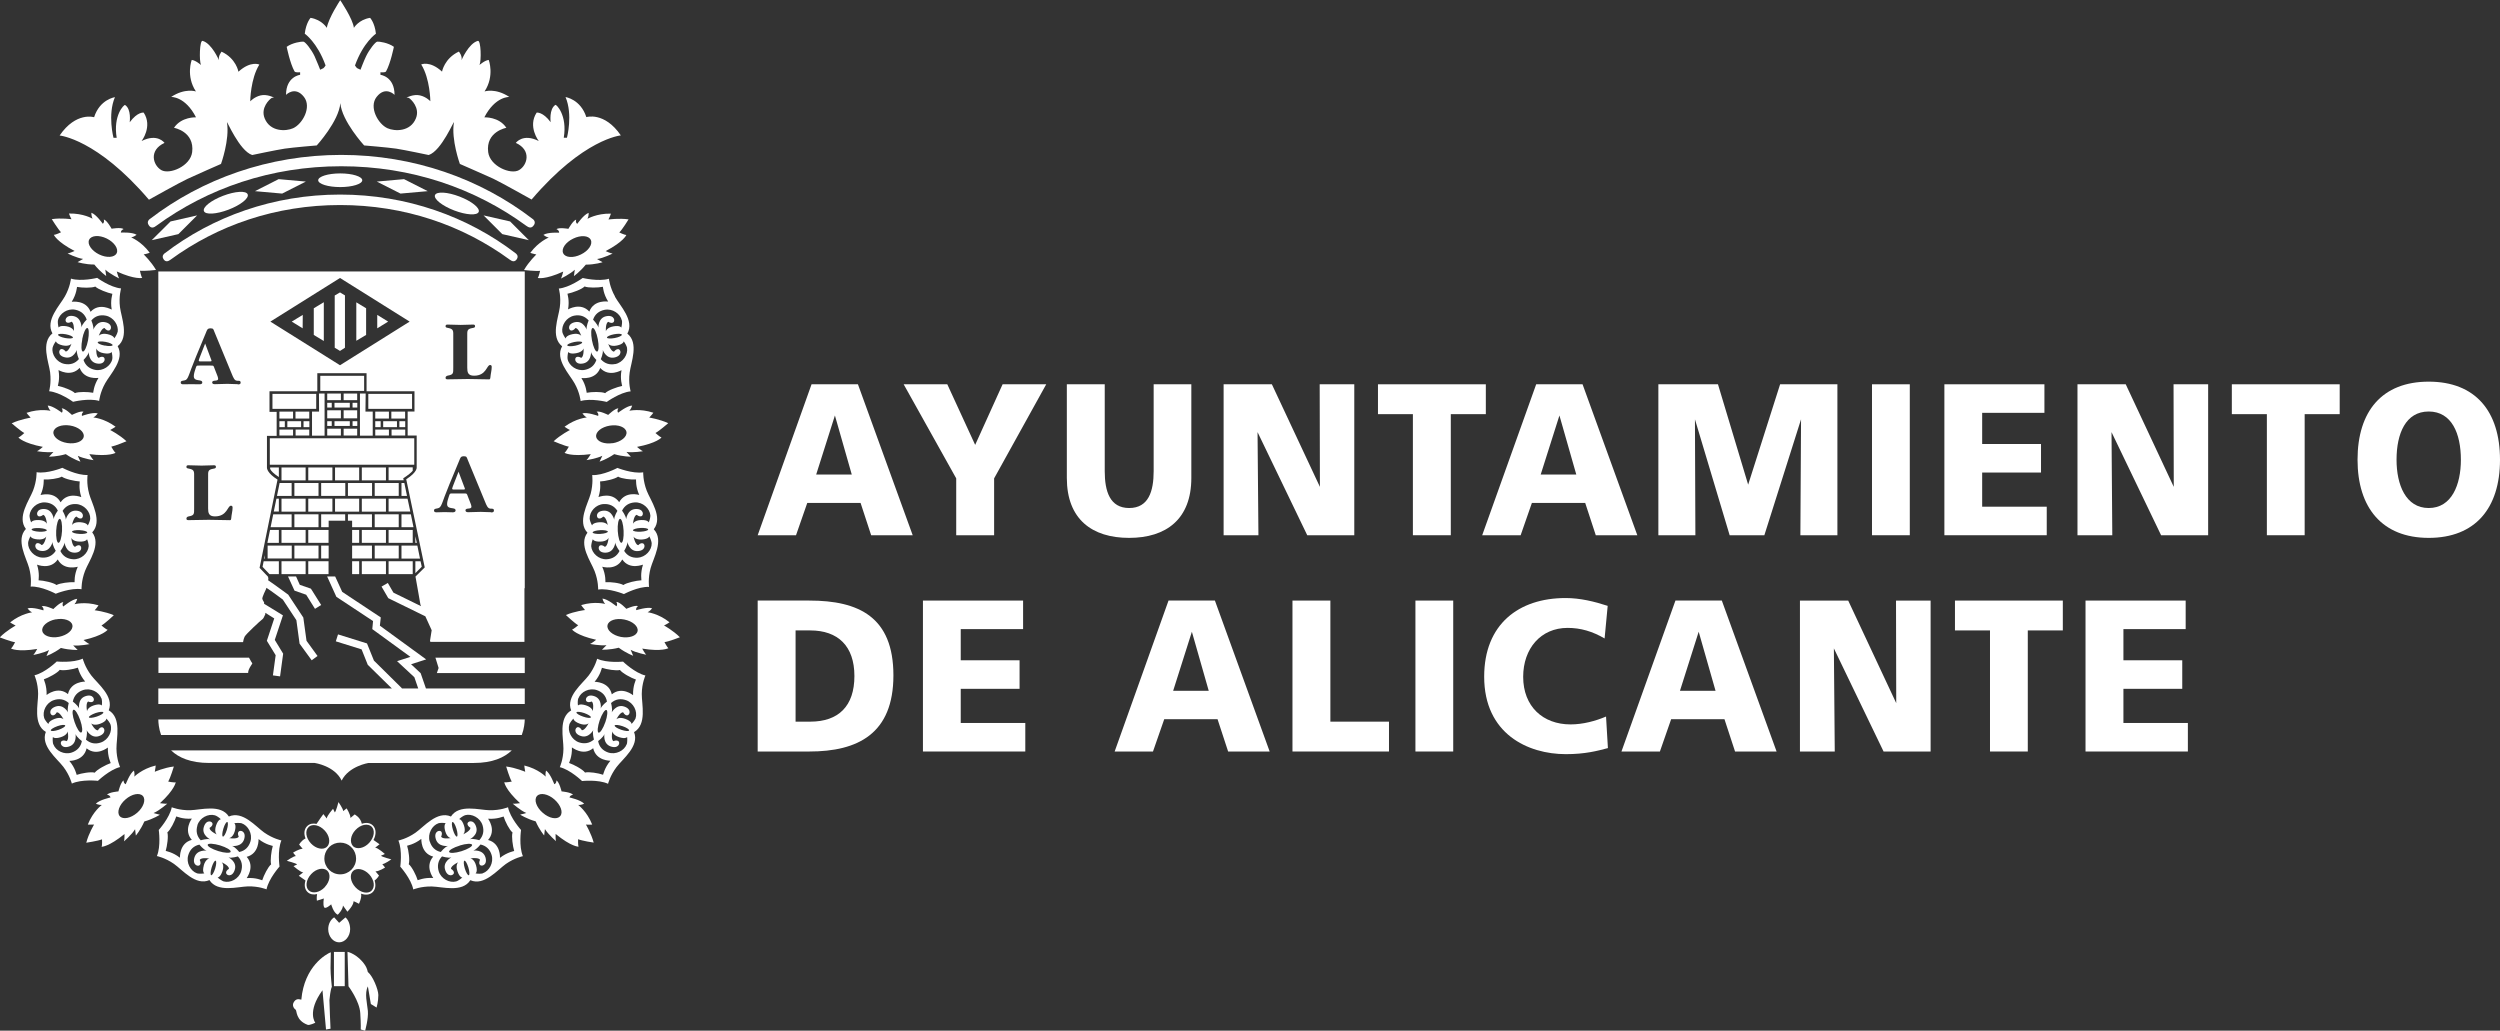 <svg xmlns="http://www.w3.org/2000/svg" id="Capa_1" data-name="Capa 1" viewBox="0 0 226.91 93.55"><rect x="0" y="0" width="226.91" height="93.55" fill="#333333" stroke="none"/><defs><style>      .cls-1 {        fill-rule: evenodd;      }      .cls-1, .cls-2 {        fill: #fff;        stroke-width: 0px;      }    </style></defs><g><path class="cls-1" d="M68.77,68.21v-13.7h4.69c4.49,0,7.63,1.49,7.63,6.79s-3.23,6.91-7.63,6.91h-4.69ZM72.21,57.22v8.28h1.33c2.57,0,4.01-1.41,4.01-4.14s-1.5-4.14-4.01-4.14h-1.33Z"></path><polygon class="cls-2" points="83.77 68.21 83.77 54.51 92.86 54.51 92.86 57.1 87.2 57.1 87.2 59.93 92.54 59.93 92.54 62.52 87.2 62.52 87.2 65.62 93.06 65.62 93.06 68.21 83.77 68.21 83.77 68.21"></polygon><path class="cls-1" d="M101.17,68.21l4.89-13.7h4.21l4.97,13.7h-3.77l-.96-2.93h-4.84l-1.02,2.93h-3.49ZM109.71,62.7l-1.53-5.36-1.7,5.36h3.23Z"></path><polygon class="cls-2" points="117.31 68.21 117.31 54.51 120.75 54.51 120.75 65.5 126.07 65.5 126.07 68.21 117.31 68.21 117.31 68.21"></polygon><polygon class="cls-2" points="128.47 68.21 128.47 54.51 131.9 54.51 131.9 68.21 128.47 68.21 128.47 68.21"></polygon><path class="cls-2" d="M145.77,65.03l.17,2.87c-.98.26-2.07.55-3.82.55-3.44,0-7.41-1.84-7.41-7.03,0-4.77,3.14-7.14,7.39-7.14,1.31,0,2.59.31,3.82.71l-.28,2.96c-1.11-.65-2.18-.96-3.36-.96-2.44,0-4.03,1.88-4.03,4.44,0,2.69,1.79,4.32,4.3,4.32,1.13,0,2.27-.31,3.21-.71h0Z"></path><path class="cls-1" d="M147.17,68.21l4.9-13.7h4.21l4.97,13.7h-3.77l-.96-2.93h-4.84l-1.02,2.93h-3.49ZM155.71,62.7l-1.53-5.36-1.7,5.36h3.23Z"></path><polygon class="cls-2" points="163.37 68.21 163.37 54.51 167.75 54.51 172.11 63.82 172.09 54.51 175.23 54.51 175.23 68.21 170.96 68.21 166.45 58.85 166.53 68.21 163.37 68.21 163.37 68.21"></polygon><polygon class="cls-2" points="180.62 68.21 180.62 57.22 177.44 57.22 177.44 54.51 187.23 54.51 187.23 57.22 184.05 57.22 184.05 68.21 180.62 68.21 180.62 68.21"></polygon><polygon class="cls-2" points="189.29 68.21 189.29 54.51 198.38 54.51 198.38 57.1 192.73 57.1 192.73 59.93 198.07 59.93 198.07 62.52 192.73 62.52 192.73 65.62 198.58 65.62 198.58 68.21 189.29 68.21 189.29 68.21"></polygon><path class="cls-1" d="M68.77,48.58l4.89-13.7h4.21l4.97,13.7h-3.77l-.96-2.93h-4.84l-1.02,2.93h-3.49ZM77.31,43.07l-1.53-5.36-1.7,5.36h3.23Z"></path><polygon class="cls-2" points="86.79 48.58 86.79 43.42 82.02 34.88 85.98 34.88 88.51 40.38 91 34.88 94.96 34.88 90.23 43.42 90.23 48.58 86.79 48.58 86.79 48.58"></polygon><path class="cls-2" d="M108.13,34.88v8.5c0,3.75-2.29,5.44-5.65,5.44s-5.65-1.69-5.65-5.44v-8.5h3.44v7.89c0,1.81.46,3.34,2.22,3.34s2.22-1.53,2.22-3.34v-7.89h3.44Z"></path><polygon class="cls-2" points="111.06 48.58 111.06 34.88 115.44 34.88 119.8 44.19 119.78 34.88 122.92 34.88 122.92 48.58 118.65 48.58 114.14 39.22 114.22 48.58 111.06 48.58 111.06 48.58"></polygon><polygon class="cls-2" points="128.24 48.58 128.24 37.59 125.07 37.59 125.07 34.88 134.86 34.88 134.86 37.59 131.68 37.59 131.68 48.58 128.24 48.58 128.24 48.58"></polygon><path class="cls-1" d="M134.53,48.58l4.9-13.7h4.21l4.97,13.7h-3.77l-.96-2.93h-4.84l-1.02,2.93h-3.49ZM143.07,43.07l-1.53-5.36-1.7,5.36h3.23Z"></path><polygon class="cls-2" points="150.52 48.58 150.52 34.88 155.93 34.88 158.67 43.99 161.57 34.88 166.77 34.88 166.77 48.58 163.41 48.58 163.47 38.06 160.14 48.58 156.99 48.58 153.84 38.06 153.88 48.58 150.52 48.58 150.52 48.58"></polygon><polygon class="cls-2" points="169.91 48.58 169.91 34.88 173.34 34.88 173.34 48.58 169.91 48.58 169.91 48.58"></polygon><polygon class="cls-2" points="176.48 48.58 176.48 34.88 185.56 34.88 185.56 37.47 179.91 37.47 179.91 40.3 185.25 40.3 185.25 42.89 179.91 42.89 179.91 45.99 185.77 45.99 185.77 48.58 176.48 48.58 176.48 48.58"></polygon><polygon class="cls-2" points="188.56 48.58 188.56 34.88 192.94 34.88 197.3 44.19 197.28 34.88 200.42 34.88 200.42 48.58 196.15 48.58 191.65 39.22 191.72 48.58 188.56 48.58 188.56 48.58"></polygon><polygon class="cls-2" points="205.75 48.58 205.75 37.59 202.57 37.59 202.57 34.88 212.36 34.88 212.36 37.59 209.18 37.59 209.18 48.58 205.75 48.58 205.75 48.58"></polygon><path class="cls-1" d="M213.98,41.73c0-4.4,2.22-7.09,6.46-7.09s6.47,2.69,6.47,7.09-2.25,7.09-6.47,7.09-6.46-2.73-6.46-7.09h0ZM217.52,41.73c0,2.26.83,4.38,2.92,4.38s2.92-2.12,2.92-4.38c0-2.38-.83-4.38-2.92-4.38s-2.92,2-2.92,4.38h0Z"></path></g><g><path class="cls-2" d="M47.63,65.3H14.37c0,.28.04.82.25,1.41h32.74c.22-.59.26-1.13.27-1.41Z"></path><path class="cls-2" d="M28.57,69.25s1.81.26,2.44,1.6c.64-1.31,2.43-1.6,2.43-1.6h9.57c1.69,0,2.76-.49,3.44-1.14H15.53c.68.65,1.76,1.14,3.47,1.14h9.57Z"></path><polygon class="cls-2" points="47.63 59.69 39.52 59.69 39.81 60.63 39.65 61.09 47.63 61.09 47.63 59.69"></polygon><polygon class="cls-2" points="14.37 63.9 47.63 63.9 47.63 62.49 38.66 62.49 38.18 61.1 37.31 60.29 38.68 59.85 34.48 56.79 34.56 56.04 31.06 53.72 30.42 52.32 29.69 52.32 30.53 54.17 33.86 56.37 33.79 57.1 37.25 59.62 36.04 60.01 37.61 61.47 37.96 62.49 36.45 62.49 36.48 62.47 33.94 59.96 33.31 58.4 30.68 57.58 30.48 58.21 32.82 58.94 33.38 60.34 35.57 62.49 14.37 62.49 14.37 63.9"></polygon><path class="cls-2" d="M47.63,53.4v-28.76H14.37v28.76s0,4.88,0,4.88h7.69c.03-.18.08-.37.14-.49.11-.23,1.47-1.49,1.61-1.58.08-.04.18-.25.27-.46v-.13s.81.51.81.51l-.67,2.03.8,1.31-.25,1.83.65.09.28-2.06-.76-1.25.74-2.23-1.71-1.05v-.13c-.08-.12-.14-.23-.16-.31-.04-.14.34-.9.34-.9l.03-.11c.46.3,1.29.92,1.49,1.07l1.23,1.87.29,2.13,1.1,1.51.53-.39-1-1.38-.29-2.11-1.38-2.09-.05-.03s-.59-.44-1.1-.8c-.25-.18-.49-.35-.67-.47l.03-.11-.03-.2h0l-.77-.81,1.63-8.01c-.92-.58-.97-1-.96-1.12v-2.85h.88s0-2.18,0-2.18h-.65v-1.87h4.34v-1.64h4.47v1.64s4.35,0,4.35,0v1.84h-.62v2.18h.82s0,2.89,0,2.89c0,0,.08.42-.95,1.08l1.68,8-.84.83h0l.19,1.07.26,1.48.06.14-2.51-1.23-.51-.88-.57.33.61,1.05,3.35,1.64v-.02s.08.17.08.17l.51,1.12-.15.95.03.11h8.54v-4.88ZM20.99,47.04c-.02.22-.1.17-.29.17-.59,0-1.18-.03-1.76-.03s-1.22.03-1.83.03c-.11,0-.19-.02-.19-.14,0-.13.11-.18.21-.2.51-.09.49-.22.49-.73v-2.82c0-.48.05-.69-.45-.78-.09-.02-.25-.02-.25-.16s.08-.15.19-.15c.4,0,.79.03,1.19.03.37,0,.74-.03,1.11-.03.11,0,.19.02.19.15s-.12.14-.22.16c-.53.09-.49.24-.49.78v2.82c0,.42.06.73.62.73,1.12,0,1.14-.97,1.45-.97.12,0,.15.07.15.18,0,.31-.1.63-.12.95ZM21.58,34.87c-.32,0-.63-.03-.94-.03-.39,0-.76.03-1.13.03-.11,0-.25-.01-.25-.16,0-.27.54-.05.54-.33,0-.1-.05-.22-.08-.3l-.25-.64c-.1-.28-.08-.26-.36-.26h-1.01c-.27,0-.25-.02-.34.24-.07.22-.17.49-.17.72,0,.56.77.22.77.58,0,.14-.15.16-.26.16-.24,0-.49-.01-.73-.01s-.49.01-.73.01c-.12,0-.24-.02-.24-.16s.12-.15.22-.17c.22-.04.3-.05.42-.27.1-.19.24-.6.32-.82l.43-1.09.9-2.17c.11-.26.12-.4.43-.4.26,0,.25.1.34.32l1.59,3.85c.05.12.12.3.19.4.09.14.16.18.32.19.13,0,.28-.02.28.17,0,.16-.15.16-.26.16ZM30.86,33.15l-6.32-3.96,6.32-3.96,6.32,3.96-6.32,3.96ZM41.14,33.37v-2.82c0-.48.05-.69-.45-.78-.09-.02-.25-.02-.25-.16,0-.13.08-.15.19-.15.4,0,.79.03,1.19.03.37,0,.74-.03,1.11-.03.11,0,.19.02.19.15s-.12.14-.22.16c-.53.09-.49.24-.49.78v2.82c0,.42.06.73.62.73,1.12,0,1.14-.97,1.45-.97.12,0,.15.07.15.18,0,.31-.1.64-.12.95-.02.22-.1.17-.29.17-.59,0-1.18-.03-1.76-.03s-1.22.03-1.83.03c-.11,0-.19-.02-.19-.14,0-.13.12-.18.21-.2.51-.09.49-.21.49-.73ZM44.57,46.49c-.32,0-.64-.03-.94-.03-.39,0-.76.03-1.13.03-.11,0-.25-.02-.25-.17,0-.27.54-.05.54-.33,0-.1-.05-.22-.08-.3l-.25-.64c-.1-.28-.08-.26-.36-.26h-1.01c-.27,0-.25-.02-.34.24-.07.22-.17.49-.17.72,0,.56.77.22.77.58,0,.14-.15.17-.26.17-.24,0-.49-.02-.73-.02s-.49.02-.73.02c-.12,0-.24-.02-.24-.17,0-.13.12-.15.22-.17.22-.04.3-.06.42-.27.1-.19.24-.6.32-.82l.43-1.09.9-2.17c.11-.26.12-.4.43-.4.26,0,.25.1.34.32l1.59,3.85c.05.12.12.3.19.4.09.13.16.18.32.19.13,0,.28-.02.28.17,0,.16-.15.17-.26.17Z"></path><path class="cls-2" d="M22.89,60.19s-.16-.23-.29-.5h-8.22v1.39h8.14c0-.43.46-.87.37-.9Z"></path><polygon class="cls-2" points="33.23 27.98 32.34 27.44 32.34 30.93 33.23 30.4 33.23 27.98"></polygon><path class="cls-2" d="M41.62,42.81l-.51,1.31s-.07.18-.07.23c0,.11.16.08.23.08h.67c.06,0,.26.03.26-.06,0-.04-.06-.17-.07-.2l-.51-1.35Z"></path><polygon class="cls-2" points="34.24 28.58 34.24 29.8 35.23 29.19 34.24 28.58"></polygon><polygon class="cls-2" points="32.67 35.72 32.67 39.54 33.83 39.54 33.83 37.36 33.17 37.36 33.19 35.72 32.67 35.72"></polygon><polygon class="cls-2" points="27.47 29.8 27.48 28.58 26.48 29.19 27.47 29.8"></polygon><polygon class="cls-2" points="28.32 39.54 29.46 39.54 29.46 35.72 28.95 35.72 28.96 37.36 28.32 37.36 28.32 39.54"></polygon><polygon class="cls-2" points="30.38 26.82 30.38 31.56 30.86 31.85 31.31 31.56 31.31 26.81 30.86 26.54 30.38 26.82"></polygon><polygon class="cls-2" points="28.48 30.4 29.39 30.95 29.39 27.43 28.48 27.98 28.48 30.4"></polygon><polygon class="cls-2" points="25.29 16.26 23.14 17.35 25.61 17.57 27.76 16.48 25.29 16.26"></polygon><path class="cls-2" d="M20.74,19.03c1.1-.42,1.88-1.04,1.74-1.39-.13-.35-1.13-.29-2.23.13-1.1.42-1.88,1.04-1.74,1.39.13.35,1.13.29,2.23-.13Z"></path><polygon class="cls-2" points="17.89 19.55 15.48 20.1 13.77 21.8 16.19 21.25 17.89 19.55"></polygon><polygon class="cls-2" points="36.67 16.26 34.2 16.48 36.35 17.57 38.82 17.35 36.67 16.26"></polygon><path class="cls-2" d="M43.45,19.23c.13-.35-.65-.97-1.74-1.39-1.1-.42-2.09-.48-2.23-.13-.13.35.65.97,1.74,1.39,1.1.42,2.09.48,2.23.13Z"></path><polygon class="cls-2" points="46.3 20.1 43.89 19.55 45.59 21.25 48 21.8 46.3 20.1"></polygon><path class="cls-2" d="M32.88,16.36c0-.34-.9-.62-2-.62s-2,.28-2,.62.9.62,2,.62,2-.28,2-.62Z"></path><path class="cls-2" d="M13.55,18.11s2.76-1.55,3.48-1.88c.72-.34,3.03-1.35,3.03-1.35,0,0,.8-2.21.54-3.77-.05-.27,1.12,2.58,2.29,2.96,0,0,2.22-.47,2.96-.58.74-.11,2.9-.29,2.9-.29,0,0,2.01-2.2,2.14-3.84.14,1.64,2.16,3.84,2.16,3.84,0,0,2.15.18,2.9.29.74.11,2.96.58,2.96.58,1.17-.38,2.33-3.23,2.29-2.96-.26,1.56.54,3.77.54,3.77,0,0,2.31,1.01,3.03,1.34.72.34,3.48,1.89,3.48,1.89,4.71-5.52,8.1-5.82,8.1-5.82-1.49-2.18-3.13-1.66-3.13-1.66-.53-1.63-1.89-1.82-1.89-1.82.68,1.59.13,3.69.13,3.69h-.29c.34-2.05-.68-3.04-.76-2.98-.59.38-.43,1.57-.43,1.57-.71-.96-1.27-.87-1.27-.87-.83,1.26.19,2.58.19,2.58-1.45-.73-2.08.17-2.08.17,1.45.66,1.05,2.03.29,2.47-.76.44-2.64-.36-2.8-1.63-.24-1.87,1.65-2.21,1.65-2.21-.67-1.02-2-.95-2-.95.99-1.92,2.27-1.85,2.27-1.85-1.27-.84-2.25-.5-2.25-.5.93-1.41.38-2.86.38-2.86-.36.03-.84.46-.84.46.18-.37.14-2.27-.15-2.19-.84.23-1.48,1.75-1.48,1.75.09-.39-.24-.78-.24-.78-1.32.62-1.53,1.82-1.53,1.82-1.11-1.02-1.89-.65-1.89-.65.81,1.28.83,3.34.83,3.34,0,0-.36-.4-.94-.53-.58-.14-1.23.2-1.23.2,0,0,.16-.01.24.04.18.12,1.01.88.62,1.84-.5,1.24-1.93,1.19-2.58.9-.85-.38-1.71-1.91-.99-2.84.81-1.04,1.63-.19,1.63-.19,0-1.67-1.28-1.82-1.28-1.82v-.23s.44.05.51-.08c.41-.73.71-2.23.71-2.23-.52-.38-1.35-.49-1.51-.47-.17.02-.71.7-1.01,1.32-.21.43-.51,1.23-.51,1.23,0,0-.23-.1-.3-.14-.07-.04-.2-.25-.2-.25.76-2.11,1.9-2.88,1.9-2.88-.11-1.01-.53-1.44-.53-1.44-1.05.17-1.47.91-1.47.91-.09-.82-1.24-2.51-1.24-2.51,0,0-1.05,1.58-1.22,2.51,0,0-.42-.73-1.47-.91,0,0-.41.43-.53,1.44,0,0,1.13.77,1.89,2.88,0,0-.13.21-.2.25-.07.04-.29.14-.29.14,0,0-.31-.8-.51-1.23-.3-.63-.84-1.3-1.01-1.32-.17-.02-1,.09-1.52.47,0,0,.3,1.5.71,2.23.07.13.51.08.51.08v.23s-1.28.15-1.28,1.82c0,0,.82-.85,1.63.19.72.93-.14,2.46-.99,2.84-.65.29-2.08.34-2.58-.9-.39-.96.44-1.72.62-1.84.08-.05.24-.04.24-.04,0,0-.64-.34-1.23-.2-.58.14-.94.54-.94.54,0,0,.02-2.06.83-3.34,0,0-.78-.37-1.9.65,0,0-.2-1.2-1.53-1.82,0,0-.32.38-.24.77,0,0-.64-1.51-1.48-1.75-.28-.08-.32,1.82-.15,2.19,0,0-.48-.43-.84-.46,0,0-.55,1.45.38,2.86,0,0-.98-.34-2.25.5,0,0,1.28-.07,2.26,1.85,0,0-1.32-.07-2,.95,0,0,1.88.33,1.65,2.21-.16,1.27-2.04,2.06-2.8,1.63-.76-.44-1.16-1.8.29-2.47,0,0-.63-.9-2.08-.17,0,0,1.02-1.32.19-2.58,0,0-.56-.09-1.27.88,0,0,.17-1.19-.42-1.57-.09-.05-1.1.93-.76,2.98h-.29s-.55-2.1.13-3.69c0,0-1.37.19-1.89,1.82,0,0-1.64-.52-3.13,1.66,0,0,3.39.3,8.1,5.82Z"></path><path class="cls-2" d="M31.35,83.27l-.57.49-.45-.5c-.32.2-.54.61-.54,1.07,0,.66.45,1.2.99,1.2s1-.54,1-1.2c0-.42-.16-.84-.42-1.06Z"></path><rect class="cls-2" x="30.31" y="86.4" width=".98" height="3.11"></rect><path class="cls-2" d="M30.12,89.59s-.12-1.13-.12-1.72c0-.75.04-1.45.02-1.44-.4.16-2.4,1.26-2.67,4.3,0,.04-.4-.21-.66.19-.25.36.04.66.15.73.11.07-.01.97,1.09,1.37.16.06.69-.19.69-.19,0,0-.79-.97.65-2.95,0,0,.32,3.56.32,3.56l.41-.07s-.11-2.44-.1-2.59c.01-.16.1-.96.21-1.19Z"></path><path class="cls-2" d="M33.38,88.21s-.05-.31-.24-.6c-.64-.97-1.54-1.22-1.6-1.22l.09,3.13s1.01,1.34,1.07,2.44c.07,1.1.04,1.48.04,1.48l.4.11s.31-1.07.25-1.79c-.07-.72-.32-1.6,0-2.23,0-.02.27,1.6.27,1.6l.52.32s.16-.54.16-1.13c0-.51-.51-1.75-.96-2.1Z"></path><path class="cls-2" d="M46.8,22.99c-4.34-3.33-9.89-5.33-15.93-5.33s-11.57,2-15.92,5.33c0,0-.32.2-.11.53.19.3.44.2.64.05,4.28-3.13,9.56-4.96,15.39-4.96s11.12,1.83,15.4,4.96c.2.15.44.25.64-.05.21-.33-.11-.53-.11-.53Z"></path><path class="cls-2" d="M48.46,20.44c.23-.36-.12-.57-.12-.57-4.74-3.64-10.79-5.81-17.37-5.81s-12.62,2.18-17.36,5.81c0,0-.35.22-.11.57.21.33.48.22.69.05,4.66-3.41,10.43-5.4,16.78-5.4s12.13,1.99,16.79,5.4c.21.16.48.28.69-.05Z"></path><path class="cls-2" d="M4.55,33.81c.12.97-.09,1.7-.09,1.7.98.09,2.17.96,2.17.96,0,0,1.44-.36,2.37-.08,0,0,.07-.76.55-1.61.46-.83,1.8-2.17,1.13-3.36,1.07-.85.33-2.6.21-3.54-.12-.97.1-1.7.1-1.7-.98-.09-2.17-.96-2.17-.96,0,0-1.44.36-2.38.07,0,0-.07.76-.55,1.61-.46.83-1.8,2.17-1.13,3.36-1.07.85-.33,2.6-.21,3.54ZM8.45,35.65c-.45-.09-1.33-.11-1.65.03-.25-.26-1.11-.57-1.55-.66-.01,0,.21-.59.06-1.43,0-.01,1.11.68,1.92-.2.42,1.12,1.71.9,1.71.91-.45.72-.47,1.35-.48,1.34ZM7.46,30.79c.11-.59.33-1.05.47-1.02.15.03.17.53.06,1.12-.11.59-.33,1.05-.47,1.02-.15-.03-.17-.53-.05-1.12ZM10.19,32.6c-.13.61-.85,1.11-1.56.97-.51-.1-.88-.39-1.05-.9,0,0,.42-.41.48-.71,0-.02-.04.88.72,1.03.74.14.85-.47.6-.58-.2-.09-.41.07-.41.07,0,0-.26-.02-.23-.86,0,0,.07.34.68.44.62.11.71-.12.71-.12.06.2.09.53.06.66ZM9.51,31.37c-.37-.07-.66-.2-.64-.3.02-.09.33-.11.71-.04.37.07.66.21.64.3-.02.09-.33.11-.71.03ZM10.67,30.13c-.02.13-.17.43-.3.58,0,0,0-.24-.61-.38-.61-.13-.8.16-.8.16.29-.79.54-.71.54-.71,0,0,.14.23.36.22.27,0,.41-.62-.34-.76-.76-.15-1.05.7-1.05.68.06-.3-.18-.83-.18-.83.34-.41.8-.54,1.31-.44.71.14,1.19.87,1.08,1.49ZM6.99,26.04c.45.09,1.33.11,1.66-.03.25.25,1.11.57,1.55.66.02,0-.21.6-.06,1.43,0,.02-1.11-.68-1.92.2-.42-1.12-1.71-.9-1.71-.91.45-.72.47-1.35.48-1.34ZM5.26,29.08c.13-.61.85-1.11,1.56-.97.51.1.88.4,1.05.9,0,0-.42.4-.48.71,0,.01.04-.88-.72-1.03-.74-.14-.85.47-.6.58.2.09.41-.07.41-.07,0,0,.26.02.23.86,0,0-.07-.34-.68-.45-.62-.1-.71.12-.71.12-.06-.2-.09-.53-.06-.66ZM6.62,30.64c-.02.09-.33.11-.71.04-.37-.07-.66-.21-.64-.3.02-.09.33-.11.71-.04.37.07.66.21.64.3ZM4.78,31.55c.02-.13.17-.43.3-.58,0,0,0,.24.61.38.61.13.8-.16.8-.16-.29.79-.54.71-.54.71,0,0-.14-.22-.36-.22-.27,0-.41.62.34.76.76.15,1.05-.7,1.05-.68-.06.3.18.83.18.83-.34.41-.8.54-1.31.44-.71-.14-1.19-.87-1.08-1.49Z"></path><path class="cls-2" d="M8.09,44.81c-.26-.94-.14-1.7-.14-1.7-.98.05-2.29-.65-2.29-.65,0,0-1.37.56-2.34.4,0,0,.03.76-.32,1.67-.34.88-1.48,2.4-.65,3.48-.94.99.04,2.62.29,3.53.26.94.14,1.7.14,1.7.98-.05,2.28.65,2.28.65,0,0,1.37-.56,2.34-.41,0,0-.03-.76.32-1.67.34-.88,1.49-2.4.65-3.49.94-.99-.04-2.62-.29-3.53ZM3.98,43.52c.45.03,1.33-.08,1.63-.26.28.22,1.17.41,1.63.44.01,0-.12.62.14,1.42,0,.01-1.2-.52-1.88.47-.57-1.05-1.82-.65-1.82-.66.35-.77.28-1.4.29-1.4ZM5.63,48.19c-.03.6-.18,1.08-.32,1.08-.15,0-.24-.5-.21-1.1.03-.6.18-1.08.32-1.08.15,0,.24.5.21,1.1ZM2.68,46.78c.05-.62.68-1.22,1.41-1.18.52.03.93.27,1.16.75,0,0-.36.46-.37.77,0,.02-.08-.88-.85-.92-.76-.04-.77.59-.52.66.21.06.4-.13.4-.13,0,0,.26-.01.35.82,0,0-.11-.33-.74-.35-.63-.02-.69.22-.69.22-.09-.19-.16-.51-.15-.64ZM4.25,48.13c0,.09-.32.15-.7.13-.38-.02-.68-.11-.68-.2,0-.1.32-.15.7-.13.38.02.68.11.68.21ZM2.55,49.29c0-.13.11-.45.22-.62,0,0,.03.24.66.29.63.05.77-.27.77-.27-.18.82-.43.78-.43.78,0,0-.17-.2-.39-.17-.27.04-.31.67.44.71.77.04.95-.82.95-.82-.02.31.29.8.29.8-.28.45-.72.65-1.23.62-.73-.04-1.3-.7-1.28-1.32ZM6.76,52.84c-.45-.02-1.33.08-1.63.26-.28-.22-1.17-.41-1.63-.43-.01,0,.12-.62-.14-1.42,0-.01,1.2.52,1.88-.47.57,1.05,1.82.65,1.82.66-.35.77-.28,1.4-.29,1.4ZM6.64,50.76c-.52-.03-.93-.27-1.16-.75,0,0,.36-.46.38-.77,0-.01.08.88.85.92.76.04.77-.59.51-.66-.21-.06-.4.13-.4.13,0,0-.26.02-.35-.82,0,0,.11.33.74.35.63.02.69-.22.69-.22.09.19.16.51.15.64-.05.63-.68,1.22-1.41,1.18ZM6.54,48.25c0-.09.32-.15.7-.13.38.02.68.11.68.21,0,.09-.32.15-.7.13-.38-.02-.68-.11-.68-.21ZM7.96,47.69s-.04-.24-.66-.29c-.63-.05-.77.27-.77.27.18-.83.43-.78.43-.78,0,0,.17.2.39.17.27-.04.31-.67-.44-.71-.77-.04-.94.84-.94.82.02-.31-.29-.8-.29-.8.28-.45.72-.65,1.23-.62.73.04,1.3.7,1.28,1.32,0,.13-.11.45-.22.62Z"></path><path class="cls-2" d="M8.88,70.88s1.07-1.03,2.02-1.26c0,0-.32-.69-.33-1.67-.01-.95.48-2.78-.7-3.48.5-1.27-1.01-2.41-1.59-3.17-.59-.78-.77-1.52-.77-1.52-.89.41-2.36.26-2.36.26,0,0-1.06,1.03-2.02,1.25,0,0,.32.69.33,1.67.01.95-.48,2.78.7,3.47-.5,1.27,1.02,2.42,1.59,3.17.59.78.77,1.52.77,1.52.89-.41,2.36-.25,2.36-.25ZM9.65,65.22c.15.14.34.41.38.54.19.6-.18,1.39-.87,1.63-.49.17-.96.1-1.36-.26,0,0,.16-.56.06-.85,0-.01.41.78,1.13.53.72-.25.5-.84.23-.8-.22.03-.32.27-.32.27,0,0-.24.11-.63-.63,0,0,.23.26.82.04.59-.22.56-.46.56-.46ZM9.38,64.66c.03.09-.24.26-.6.38-.36.12-.67.15-.71.07-.03-.09.24-.26.6-.39.36-.12.68-.15.71-.06ZM9.21,63.38c.05.12.07.46.03.66,0,0-.12-.21-.72-.02-.6.19-.62.54-.62.54-.14-.83.11-.89.11-.89,0,0,.23.13.42.01.23-.14.04-.74-.68-.49-.73.25-.56,1.13-.57,1.12-.1-.29-.57-.63-.57-.63.1-.52.42-.87.91-1.04.69-.24,1.46.16,1.68.74ZM7.38,66.49c-.14.05-.41-.37-.61-.95-.2-.57-.24-1.07-.1-1.12.14-.05.41.37.61.94.2.57.24,1.07.1,1.12ZM5.43,60.8c.34.1,1.21-.05,1.64-.2.01,0,.12.62.66,1.26.01.01-1.3-.03-1.56,1.14-.92-.76-1.94.08-1.94.08.03-.86-.27-1.41-.25-1.42.43-.15,1.24-.58,1.45-.87ZM4.39,65.71c-.15-.14-.34-.41-.38-.54-.19-.6.18-1.39.87-1.62.49-.17.96-.1,1.36.26,0,0-.16.56-.06.85,0,.01-.41-.78-1.13-.53-.72.25-.5.83-.23.8.22-.03.32-.27.32-.27,0,0,.23-.11.63.63,0,0-.23-.26-.81-.04-.59.22-.56.46-.56.46ZM4.61,66.3c-.03-.09.24-.26.6-.39.36-.13.68-.15.71-.06.03.09-.24.26-.6.39-.36.12-.67.15-.71.06ZM4.83,67.55c-.04-.12-.07-.46-.03-.66,0,0,.12.21.72.02.6-.19.62-.53.62-.53.15.83-.11.89-.11.89,0,0-.23-.13-.42-.01-.23.14-.04.74.68.49.73-.25.56-1.13.57-1.12.1.29.57.63.57.63-.09.52-.42.87-.91,1.04-.69.24-1.47-.16-1.68-.75ZM6.3,69.06s1.3.03,1.56-1.14c.92.76,1.93-.08,1.93-.07-.03.84.27,1.4.26,1.41-.43.15-1.24.58-1.45.87-.34-.1-1.21.05-1.64.2-.01,0-.12-.62-.66-1.26Z"></path><path class="cls-2" d="M24,75.58c-.78-.55-1.97-2.02-3.23-1.47-.73-1.15-2.55-.6-3.5-.57-.98.02-1.68-.27-1.68-.27-.19.96-1.18,2.06-1.18,2.06,0,0,.21,1.47-.17,2.37,0,0,.75.15,1.55.71.78.55,1.97,2.02,3.22,1.47.73,1.15,2.55.6,3.5.57.98-.02,1.68.27,1.68.27.19-.96,1.18-2.07,1.18-2.07,0,0-.21-1.47.17-2.37,0,0-.75-.15-1.55-.71ZM20.27,75.22c.11-.37.27-.64.36-.61.09.03.07.35-.04.71-.11.36-.27.64-.36.61-.09-.03-.07-.34.04-.71ZM20.94,77.31c-.04.14-.55.12-1.12-.06-.58-.18-1.01-.43-.97-.58.04-.14.55-.11,1.12.06.58.18,1.01.43.96.57ZM17.91,74.92c.21-.7.99-1.09,1.59-.92.13.03.41.21.55.36,0,0-.24-.02-.44.57-.2.6.07.81.07.81-.76-.37-.65-.61-.65-.61,0,0,.24-.11.26-.33.02-.27-.57-.47-.79.26-.23.74.58,1.12.57,1.12-.29-.09-.85.09-.85.09-.37-.39-.45-.86-.3-1.35ZM16.33,77.85c-.66-.52-1.29-.6-1.29-.62.13-.44.26-1.34.15-1.68.28-.22.67-1.01.81-1.45,0-.01.57.27,1.41.2.01,0-.79,1.04,0,1.93-1.16.3-1.07,1.62-1.08,1.61ZM18.5,78.55c-.17.61.05.72.05.72-.2.04-.54.04-.66,0-.59-.2-1.02-.96-.8-1.66.15-.5.49-.84,1.01-.95,0,0,.36.46.65.55.02,0-.87-.13-1.1.61-.22.73.38.89.51.66.11-.19-.03-.42-.03-.42,0,0,.05-.26.88-.14,0,0-.35.03-.52.64ZM19.53,78.83c-.11.36-.28.64-.36.61-.09-.03-.07-.35.04-.71.11-.36.27-.64.36-.61.09.03.07.35-.04.71ZM21.89,79.08c-.21.7-.99,1.09-1.59.92-.12-.04-.41-.22-.55-.36,0,0,.24.02.44-.57.2-.6-.07-.81-.07-.81.76.37.65.61.65.61,0,0-.24.11-.25.33-.02.27.57.47.79-.26.23-.74-.58-1.12-.57-1.12.29.09.85-.09.85-.09.37.38.45.85.3,1.35ZM21.71,77.33s-.36-.46-.65-.55c-.01,0,.87.13,1.1-.61.22-.73-.38-.89-.52-.66-.11.19.03.42.03.42,0,0-.05.26-.88.14,0,0,.35-.03.52-.63.17-.6-.05-.72-.05-.72.2-.04.54-.03.66,0,.6.2,1.02.96.81,1.66-.15.49-.48.84-1.01.95ZM24.61,78.45c-.28.22-.67,1.01-.81,1.45,0,.01-.57-.27-1.41-.2-.01,0,.79-1.04,0-1.93,1.16-.3,1.07-1.62,1.08-1.61.66.52,1.29.61,1.29.62-.13.44-.25,1.34-.15,1.68Z"></path><path class="cls-2" d="M47.29,75.33s-.99-1.1-1.18-2.06c0,0-.7.29-1.68.27-.95-.02-2.76-.58-3.5.57-1.25-.55-2.45.93-3.22,1.47-.8.56-1.55.71-1.55.71.38.9.17,2.37.17,2.37,0,0,.99,1.1,1.18,2.07,0,0,.7-.29,1.68-.27.95.02,2.77.58,3.5-.57,1.25.55,2.45-.92,3.22-1.47.8-.56,1.55-.71,1.55-.71-.38-.9-.17-2.37-.17-2.37ZM42.21,73.99c.6-.17,1.38.23,1.59.92.15.49.07.96-.3,1.35,0,0-.56-.18-.85-.09-.01,0,.8-.38.57-1.12-.22-.73-.82-.53-.79-.26.02.22.26.33.26.33,0,0,.1.24-.65.61,0,0,.27-.22.07-.81-.2-.6-.44-.57-.44-.57.14-.15.43-.33.55-.36ZM41.07,74.61c.09-.03.25.24.36.61.11.36.13.68.04.71-.09.03-.25-.25-.36-.61-.11-.36-.13-.68-.04-.71ZM41.73,76.74c.58-.18,1.08-.2,1.12-.06.04.14-.39.4-.97.58-.58.18-1.08.2-1.12.06-.04-.14.39-.4.97-.57ZM39.32,79.69c-.84-.06-1.41.22-1.41.2-.13-.44-.53-1.23-.81-1.45.11-.34-.01-1.25-.15-1.68,0-.01.62-.1,1.29-.62.01,0-.08,1.3,1.08,1.61-.79.9.01,1.94,0,1.93ZM39,76.38c-.21-.7.21-1.46.8-1.66.12-.04.46-.05.66,0,0,0-.22.12-.05.72.17.6.51.63.51.63-.83.12-.88-.14-.88-.14,0,0,.13-.23.03-.42-.13-.23-.74-.07-.51.66.23.74,1.11.61,1.1.61-.3.09-.65.55-.65.55-.52-.11-.85-.46-1-.95ZM41.41,80c-.6.17-1.38-.23-1.59-.92-.15-.5-.06-.97.3-1.35,0,0,.56.18.85.09.01,0-.8.38-.57,1.12.22.73.82.53.8.26-.02-.22-.26-.33-.26-.33,0,0-.1-.24.65-.61,0,0-.27.22-.07.81.2.6.44.57.44.57-.14.15-.43.33-.55.36ZM42.55,79.44c-.09.03-.25-.25-.36-.61-.11-.36-.13-.68-.04-.71.09-.03.25.25.36.61.11.36.13.68.04.71ZM43.82,79.27c-.12.04-.46.05-.66,0,0,0,.22-.11.05-.72-.17-.6-.52-.64-.52-.64.83-.11.88.14.88.14,0,0-.14.23-.03.42.13.23.74.07.52-.66-.23-.74-1.11-.6-1.1-.61.3-.09.65-.55.65-.55.52.11.86.45,1.01.95.21.7-.21,1.46-.8,1.66ZM45.38,77.85s.08-1.3-1.08-1.61c.79-.9-.01-1.93,0-1.93.84.06,1.41-.22,1.41-.2.13.44.53,1.23.81,1.45-.11.34.02,1.24.15,1.68,0,.01-.62.1-1.29.62Z"></path><path class="cls-2" d="M56.56,60.05s-1.47.15-2.36-.26c0,0-.18.74-.77,1.52-.57.75-2.09,1.9-1.59,3.17-1.18.69-.69,2.53-.7,3.48-.01.98-.33,1.67-.33,1.67.95.23,2.02,1.26,2.02,1.26,0,0,1.47-.16,2.36.25,0,0,.18-.74.77-1.52.57-.75,2.09-1.9,1.59-3.17,1.18-.69.69-2.52.7-3.47.01-.98.33-1.67.33-1.67-.95-.22-2.02-1.25-2.02-1.25ZM54.63,60.61c.43.15,1.3.29,1.64.2.21.29,1.01.72,1.45.87.01,0-.29.56-.26,1.42,0,0-1.01-.84-1.93-.08-.26-1.17-1.57-1.13-1.56-1.14.55-.65.65-1.27.66-1.26ZM52.5,63.38c.22-.59.99-.98,1.68-.74.49.17.82.51.91,1.04,0,0-.47.34-.57.63,0,.02.16-.87-.57-1.12-.72-.25-.91.35-.68.49.19.12.42-.01.42-.01,0,0,.25.06.11.89,0,0-.02-.35-.62-.54-.6-.19-.72.02-.72.02-.04-.2-.02-.54.03-.66ZM54.94,65.55c-.2.57-.47.99-.61.95-.14-.05-.09-.55.1-1.12.2-.57.47-.99.61-.94.14.05.1.55-.1,1.12ZM53.03,64.72c.36.13.63.3.6.39-.03.09-.35.06-.71-.07-.36-.12-.62-.29-.6-.38.03-.09.35-.06.71.06ZM51.67,65.76c.04-.12.23-.4.38-.54,0,0-.03.24.56.46.59.22.82-.04.82-.04-.4.74-.63.63-.63.63,0,0-.1-.24-.32-.27-.27-.03-.49.56.23.8.73.25,1.14-.54,1.14-.53-.1.29.06.85.06.85-.4.35-.87.42-1.36.26-.69-.24-1.06-1.03-.87-1.63ZM54.74,70.32c-.43-.15-1.3-.29-1.64-.2-.21-.29-1.01-.72-1.45-.87-.01,0,.29-.56.26-1.41,0-.02,1.01.83,1.93.07.26,1.17,1.57,1.13,1.56,1.14-.54.65-.65,1.27-.66,1.26ZM56.88,67.55c-.22.59-.99.98-1.68.75-.49-.17-.82-.51-.91-1.04,0,0,.47-.34.57-.63,0-.01-.16.87.57,1.12.72.25.91-.35.68-.49-.19-.12-.42.01-.42.01,0,0-.26-.06-.11-.89,0,0,.02.34.62.53.6.19.72-.02.72-.02.03.2.01.54-.03.66ZM56.39,66.24c-.36-.12-.63-.3-.6-.39.03-.09.35-.06.71.06.36.12.63.3.6.39-.03.09-.35.06-.71-.06ZM57.7,65.17c-.04.12-.23.4-.38.54,0,0,.03-.24-.56-.46-.59-.22-.82.04-.82.04.4-.74.63-.63.63-.63,0,0,.1.24.32.27.27.03.49-.56-.23-.8-.73-.25-1.14.54-1.14.53.1-.29-.06-.85-.06-.85.4-.36.87-.43,1.36-.26.69.24,1.06,1.03.87,1.62Z"></path><path class="cls-2" d="M59.35,48.02c.83-1.08-.31-2.6-.65-3.48-.35-.91-.32-1.67-.32-1.67-.97.15-2.34-.4-2.34-.4,0,0-1.31.7-2.29.65,0,0,.11.75-.14,1.7-.25.92-1.23,2.54-.29,3.53-.83,1.08.31,2.6.65,3.49.35.91.32,1.67.32,1.67.97-.15,2.34.41,2.34.41,0,0,1.31-.7,2.28-.65,0,0-.11-.75.14-1.7.25-.91,1.23-2.55.29-3.53ZM59.03,46.78c.01.13-.06.46-.15.64,0,0-.06-.24-.69-.22-.63.02-.74.35-.74.35.09-.84.35-.82.35-.82,0,0,.19.18.4.13.26-.07.24-.7-.51-.66-.77.04-.85.93-.86.92-.02-.31-.37-.77-.37-.77.24-.48.65-.72,1.16-.75.73-.04,1.36.56,1.41,1.18ZM58.83,48.06c0,.09-.3.18-.68.2-.38.02-.69-.04-.7-.13,0-.09.3-.19.68-.21.38-.02.69.04.7.13ZM56.4,49.27c-.15,0-.29-.47-.33-1.08-.03-.6.06-1.09.21-1.1.15,0,.29.47.32,1.08.03.6-.06,1.1-.21,1.1ZM54.47,43.7c.45-.02,1.35-.22,1.63-.44.3.19,1.18.29,1.63.26.01,0-.06.63.29,1.4,0,.01-1.24-.39-1.82.66-.68-.98-1.88-.45-1.88-.47.26-.8.13-1.42.14-1.42ZM54.8,45.75c.52-.03.95.17,1.24.62,0,0-.31.49-.29.8,0,.02-.18-.86-.95-.82-.76.04-.71.66-.44.71.22.03.38-.17.38-.17,0,0,.26-.04.43.78,0,0-.15-.31-.77-.27-.63.05-.66.29-.66.29-.11-.18-.22-.49-.22-.62-.02-.63.55-1.29,1.28-1.32ZM55.17,48.25c0,.09-.3.19-.68.21-.38.02-.69-.04-.7-.13,0-.1.3-.19.68-.21.38-.02.69.04.7.13ZM53.66,49.58c0-.13.06-.46.15-.64,0,0,.06.24.69.22.63-.02.74-.35.74-.35-.09.84-.35.82-.35.82,0,0-.19-.19-.4-.13-.26.07-.24.7.51.66.77-.04.85-.93.85-.92.02.31.38.77.38.77-.24.48-.65.72-1.16.75-.73.04-1.36-.56-1.41-1.18ZM58.21,52.67c-.45.02-1.35.22-1.63.43-.3-.19-1.18-.29-1.63-.26-.01,0,.06-.63-.29-1.4,0-.01,1.24.39,1.82-.66.68.99,1.88.45,1.88.47-.26.8-.13,1.42-.14,1.42ZM57.88,50.62c-.52.03-.95-.17-1.23-.62,0,0,.31-.49.29-.8,0-.02.18.86.94.82.76-.04.71-.67.44-.71-.22-.04-.38.17-.38.17,0,0-.26.04-.44-.78,0,0,.15.31.77.27.62-.05.66-.29.66-.29.11.18.21.49.22.62.02.63-.55,1.28-1.28,1.32Z"></path><path class="cls-2" d="M55.82,26.91c-.48-.85-.55-1.61-.55-1.61-.94.28-2.38-.07-2.38-.07,0,0-1.2.87-2.17.96,0,0,.22.73.09,1.7-.12.94-.86,2.69.21,3.54-.67,1.19.67,2.53,1.13,3.36.48.85.55,1.61.55,1.61.94-.28,2.37.08,2.37.08,0,0,1.2-.87,2.17-.96,0,0-.22-.73-.09-1.7.12-.94.86-2.69-.21-3.54.67-1.19-.67-2.53-1.13-3.36ZM56.45,29.08c.03.13,0,.46-.06.66,0,0-.09-.23-.71-.12-.62.11-.69.45-.69.45-.03-.84.23-.86.23-.86,0,0,.21.16.41.07.25-.11.14-.73-.6-.58-.76.15-.71,1.04-.72,1.03-.06-.3-.48-.71-.48-.71.16-.5.54-.8,1.05-.9.72-.14,1.43.36,1.56.97ZM56.44,30.38c.02.09-.27.23-.64.3-.37.07-.69.06-.71-.04-.02-.09.27-.23.64-.3.37-.07.69-.06.71.04ZM54.2,31.91c-.15.03-.36-.43-.47-1.02-.11-.59-.09-1.09.06-1.12.15-.03.36.43.47,1.02.11.59.09,1.1-.06,1.12ZM51.51,26.66c.45-.09,1.3-.4,1.55-.66.32.14,1.21.12,1.66.03.01,0,.03.63.48,1.34,0,.01-1.29-.21-1.71.91-.81-.88-1.93-.19-1.93-.2.15-.83-.07-1.42-.06-1.43ZM51.34,30.72c-.13-.16-.28-.46-.3-.58-.1-.62.37-1.35,1.08-1.49.51-.1.96.04,1.31.44,0,0-.24.53-.18.83,0,.01-.29-.83-1.05-.68-.74.15-.61.76-.34.76.22,0,.36-.22.36-.22,0,0,.25-.08.54.71,0,0-.19-.29-.8-.16-.61.13-.61.38-.61.38ZM51.49,31.34c-.02-.09.27-.22.64-.3.37-.07.69-.06.71.04.02.09-.27.22-.64.3-.37.07-.69.06-.71-.03ZM51.52,32.6c-.03-.13,0-.46.06-.66,0,0,.09.23.71.12.62-.11.68-.44.68-.44.03.84-.23.86-.23.86,0,0-.21-.16-.41-.07-.25.11-.14.73.6.58.76-.15.71-1.04.72-1.03.06.3.48.71.48.71-.17.51-.54.8-1.05.9-.71.14-1.43-.36-1.56-.97ZM54.91,35.68c-.33-.14-1.21-.12-1.66-.03-.01,0-.03-.63-.48-1.34,0-.01,1.29.21,1.71-.91.81.88,1.93.19,1.93.2-.15.83.07,1.42.06,1.43-.45.09-1.31.4-1.55.66ZM55.84,33.04c-.51.1-.96-.04-1.31-.44,0,0,.24-.53.18-.83,0-.01.29.83,1.05.68.75-.15.61-.76.34-.76-.22,0-.36.22-.36.22,0,0-.25.08-.54-.71,0,0,.19.29.8.16.61-.13.61-.38.61-.38.13.16.28.46.3.58.11.62-.37,1.35-1.08,1.49Z"></path><path class="cls-2" d="M18.62,31.18l-.51,1.31s-.07.18-.07.23c0,.11.16.08.23.08h.67c.05,0,.26.03.26-.06,0-.04-.06-.17-.07-.2l-.51-1.36Z"></path><path class="cls-2" d="M4.89,21.32s.25.61,1.88,1.46c.01,0-.56.24-.63.22-.07-.02.85.43,1.4.5l-.5.29s.67.22,1.52.22c.53.66,1.08,1.04,1.08,1.04,0,0-.09-.58-.08-.58.4.39,1.32.84,1.26.8-.06-.04-.23-.63-.22-.63,1.67.76,2.31.58,2.31.58-.1-.11-.21-.65-.21-.65.35.05,1.46-.06,1.46-.07-.44-.76-1.12-1.41-1.12-1.41.27-.04.55-.15.55-.15-.78-1.05-1.69-1.39-1.68-1.39.23-.04.49-.24.49-.24-.39-.26-1.43-.2-1.43-.2,0-.24.25-.31.25-.32-.24-.18-1.09-.03-1.09-.03,0,0-.42-.77-.71-.84,0,0,.09.24-.09.39,0,0-.6-.86-1.04-1,0,0,0,.33.11.54,0,0-.83-.5-2.14-.47,0,0,.1.29.23.52,0,0-.92-.14-1.79-.01,0,0,.59.95.84,1.19,0,0-.49.24-.64.23ZM8.09,21.76c.19-.4.91-.45,1.6-.11.69.34,1.09.94.9,1.33-.19.4-.91.45-1.6.11-.69-.34-1.09-.94-.9-1.33Z"></path><path class="cls-2" d="M2.21,39.3s-.4.37-.54.41c0,0,.42.51,2.22.85.01,0-.46.39-.53.39-.07,0,.94.16,1.49.07,0,0-.4.43-.4.43,0,0,.7.01,1.52-.23.7.48,1.33.68,1.33.68,0,0-.25-.53-.24-.53.5.26,1.51.42,1.44.39-.07-.02-.4-.54-.39-.54,1.82.24,2.38-.12,2.38-.12-.13-.08-.39-.56-.39-.56.35-.06,1.38-.49,1.38-.49-.64-.6-1.48-1.02-1.48-1.02.24-.12.49-.3.49-.3-1.05-.77-2.02-.84-2.02-.84.21-.1.4-.37.4-.37-.45-.14-1.43.23-1.43.23-.07-.24.15-.37.14-.38-.28-.11-1.05.29-1.05.29,0,0-.62-.61-.93-.6,0,0,.16.2.02.4,0,0-.82-.64-1.29-.65,0,0,.09.32.26.48,0,0-.94-.24-2.18.18,0,0,.18.25.37.44,0,0-.92.14-1.72.51,0,0,.84.73,1.16.89ZM4.85,39.2c.07-.44.74-.7,1.5-.58.76.12,1.32.57,1.25,1.01-.07.44-.74.7-1.5.58-.76-.12-1.32-.57-1.25-1.02Z"></path><path class="cls-2" d="M3.03,59.44c-.07.03.94-.17,1.42-.44,0,0-.23.54-.23.54,0,0,.62-.22,1.31-.73.82.21,1.52.18,1.52.18,0,0-.42-.41-.41-.41.56.07,1.56-.13,1.49-.12-.07,0-.56-.37-.55-.37,1.79-.4,2.19-.93,2.19-.93-.15-.03-.56-.39-.56-.39.31-.17,1.13-.93,1.12-.93-.81-.35-1.74-.45-1.74-.45.19-.19.35-.45.35-.45-1.25-.37-2.19-.09-2.18-.1.17-.17.25-.49.25-.49-.47.03-1.26.7-1.27.7-.14-.19.01-.4.01-.4-.3,0-.91.63-.91.63,0,0-.78-.37-1.06-.25,0,0,.22.13.16.37,0,0-.99-.33-1.44-.18,0,0,.2.27.41.36,0,0-.97.1-1.99.91,0,0,.25.17.5.29,0,0-.82.44-1.44,1.07,0,0,1.04.4,1.39.44,0,0-.25.49-.37.57,0,0,.57.34,2.38.04.01,0-.3.53-.37.55ZM5.05,56.22c.75-.15,1.44.09,1.52.52.09.44-.46.91-1.21,1.06-.75.15-1.44-.09-1.52-.53-.09-.44.46-.91,1.21-1.06Z"></path><path class="cls-2" d="M13.95,73.79c.52-.22,1.29-.89,1.23-.85-.06.04-.67-.04-.66-.04,1.35-1.24,1.43-1.9,1.43-1.9-.14.05-.68-.06-.68-.06.18-.31.52-1.37.51-1.37-.88.1-1.73.48-1.73.48.06-.26.08-.57.08-.57-1.27.31-1.94,1.02-1.94,1.01.06-.23-.03-.55-.03-.55-.39.26-.74,1.24-.75,1.24-.22-.1-.19-.35-.19-.35-.26.15-.47,1-.47,1,0,0-.86.07-1.04.31,0,0,.26,0,.32.24,0,0-1.02.22-1.33.57,0,0,.3.13.54.11,0,0-.79.57-1.27,1.78,0,0,.3.02.57,0,0,0-.49.8-.71,1.65,0,0,1.1-.17,1.43-.31,0,0,.03.54-.04.68,0,0,.66,0,2.08-1.16.01,0,0,.6-.05.66-.05.06.73-.62,1.01-1.1,0,0,.07.58.07.58,0,0,.43-.5.77-1.28.82-.23,1.41-.61,1.41-.61,0,0-.57-.15-.56-.15ZM12.45,73.77c-.58.5-1.29.64-1.58.31-.29-.33-.06-1.02.52-1.52.58-.51,1.29-.64,1.58-.31.29.33.06,1.02-.52,1.52Z"></path><path class="cls-2" d="M53.89,76.49c-.23-.85-.71-1.65-.71-1.65.27.03.57,0,.57,0-.48-1.21-1.28-1.78-1.27-1.78.24.03.54-.11.54-.11-.31-.35-1.33-.57-1.33-.57.06-.23.32-.23.32-.24-.18-.24-1.04-.31-1.04-.31,0,0-.2-.85-.47-1,0,0,.03.26-.19.35,0,0-.36-.98-.75-1.24,0,0-.09.32-.03.55,0,0-.67-.7-1.94-1.01,0,0,.02.3.08.57,0,0-.86-.37-1.73-.48,0,0,.32,1.07.51,1.37,0,0-.54.1-.68.06,0,0,.08.66,1.43,1.9,0,0-.6.08-.66.04-.06-.04.71.64,1.23.85,0,0-.56.15-.56.15,0,0,.59.38,1.41.61.34.78.77,1.28.77,1.28,0,0,.07-.58.07-.58.29.48,1.06,1.15,1.01,1.1-.05-.06-.05-.67-.04-.66,1.42,1.17,2.08,1.16,2.08,1.16-.06-.14-.04-.68-.04-.68.33.14,1.43.32,1.43.31ZM50.84,74.08c-.29.34-1,.2-1.58-.31-.58-.5-.82-1.19-.52-1.52.29-.33,1-.2,1.58.31.58.51.82,1.19.52,1.52Z"></path><path class="cls-2" d="M60.32,58.28c.35-.04,1.4-.44,1.39-.44-.62-.62-1.44-1.07-1.44-1.07.25-.11.5-.29.5-.29-1.02-.81-1.99-.91-1.99-.91.22-.09.41-.36.41-.36-.44-.15-1.44.18-1.44.17-.06-.23.16-.36.16-.37-.28-.11-1.06.25-1.06.25,0,0-.6-.64-.91-.63,0,0,.15.21.01.4,0,0-.8-.67-1.27-.7,0,0,.08.32.25.49,0,0-.93-.27-2.18.1,0,0,.17.25.35.45,0,0-.93.11-1.74.45,0,0,.81.76,1.12.93,0,0-.41.36-.56.39,0,0,.4.53,2.19.93.01,0-.47.37-.55.37-.07,0,.93.19,1.49.12,0,0-.41.41-.41.41,0,0,.7.03,1.52-.18.68.5,1.31.73,1.31.73,0,0-.23-.54-.23-.54.49.27,1.49.47,1.42.44-.07-.02-.38-.55-.37-.55,1.81.3,2.38-.04,2.38-.04-.12-.08-.37-.57-.37-.57ZM57.87,57.28c-.08.44-.77.67-1.52.53-.75-.15-1.3-.62-1.21-1.06.08-.44.77-.67,1.52-.52.76.15,1.3.62,1.21,1.06Z"></path><path class="cls-2" d="M57.39,36.81c-.47,0-1.29.66-1.29.65-.13-.2.03-.4.03-.4-.3-.01-.93.6-.93.6,0,0-.76-.39-1.05-.29,0,0,.22.14.14.38,0,0-.98-.36-1.43-.23,0,0,.19.27.4.37,0,0-.97.07-2.02.84,0,0,.24.18.49.3,0,0-.84.42-1.48,1.02,0,0,1.02.44,1.38.49,0,0-.27.48-.39.56,0,0,.56.36,2.38.12.01,0-.32.51-.39.54-.07.02.94-.14,1.44-.39,0,0-.25.53-.25.53,0,0,.63-.2,1.33-.68.81.24,1.51.23,1.51.23,0,0-.41-.43-.4-.43.55.09,1.56-.07,1.49-.07-.07,0-.55-.39-.53-.39,1.8-.34,2.22-.85,2.22-.85-.14-.04-.55-.41-.55-.41.32-.16,1.16-.89,1.16-.89-.8-.37-1.72-.51-1.72-.51.19-.19.37-.44.37-.44-1.24-.41-2.18-.17-2.18-.18.17-.16.26-.48.26-.48ZM55.61,40.22c-.76.12-1.43-.14-1.5-.58-.07-.44.49-.89,1.25-1.01.76-.12,1.43.14,1.5.58.07.44-.49.89-1.25,1.02Z"></path><path class="cls-2" d="M55.23,19.91c.13-.24.22-.52.22-.52-1.3-.03-2.14.48-2.13.47.12-.21.11-.54.11-.54-.45.15-1.04,1.01-1.04,1-.19-.15-.09-.39-.09-.39-.29.08-.71.84-.71.84,0,0-.84-.15-1.09.03,0,0,.25.07.25.32,0,0-1.04-.06-1.43.2,0,0,.26.21.49.24,0,0-.91.35-1.68,1.39,0,0,.29.1.55.15,0,0-.68.64-1.12,1.41,0,0,1.11.12,1.46.07,0,0-.11.53-.21.65,0,0,.64.18,2.31-.58.01,0-.15.58-.21.63-.06.04.86-.41,1.26-.8,0,0-.08.58-.08.58,0,0,.54-.38,1.08-1.04.85,0,1.52-.22,1.52-.22,0,0-.51-.29-.5-.29.56-.07,1.48-.52,1.41-.5-.07.02-.64-.21-.63-.22,1.63-.85,1.88-1.46,1.88-1.46-.15,0-.64-.23-.64-.23.26-.25.85-1.19.84-1.19-.87-.12-1.8.01-1.79.01ZM52.72,23.1c-.69.34-1.41.29-1.6-.11-.2-.4.21-1,.9-1.33.69-.34,1.41-.29,1.6.11.2.4-.21,1-.9,1.33Z"></path><path class="cls-2" d="M34.6,77.66l.33-.15s-.63-.57-.88-.57l.4-.31-.55-.39c.26-.48.26-1.02-.07-1.33-.25-.24-.62-.27-.99-.14-.11-.58-.65-.85-.65-.85l-.38.32c0-.33-.35-.87-.35-.87l-.31.25c0-.21-.43-.82-.43-.82,0,0-.22.85-.33.94l-.16-.33s-.57.63-.57.88l-.31-.4s-.47.64-.62.89c-.32-.07-.62-.02-.84.19-.29.27-.33.71-.16,1.13-.39.19-.58.56-.58.56l.32.38c-.33,0-.87.35-.87.35l.25.31c-.21,0-.82.43-.82.43,0,0,.85.22.94.33l-.33.15s.63.57.88.57l-.4.31.61.43c-.13.4-.08.8.19,1.05.22.21.54.26.86.18-.06.31-.02.6-.02.6l.63-.2s-.09.54.02.78c.11.25.65-.25.65-.25,0,0,.19.74.58.94.04.02.49-.49.49-.83l.4.56s.56-.56.56-.94c0-.04.49.22.49.22,0,0,.28-.56.19-.92.38.15.78.12,1.04-.12.28-.26.32-.67.19-1.07.27-.2.4-.45.4-.45l-.32-.38c.33,0,.87-.35.87-.35l-.25-.31c.21,0,.82-.43.82-.43,0,0-.85-.22-.94-.33ZM32.26,75.34c.48-.52,1.13-.62,1.46-.32.33.31.27.96-.21,1.48-.47.51-1.11.61-1.44.33-.02-.02-.04-.05-.06-.07-.27-.32-.2-.94.25-1.42ZM28.01,75.06c.33-.31.98-.2,1.46.32.43.46.52,1.04.29,1.38-.04.04-.08.08-.12.13-.34.27-.96.15-1.42-.34-.48-.52-.54-1.17-.21-1.48ZM29.49,80.51c-.48.52-1.13.62-1.46.31-.33-.3-.27-.96.21-1.48.48-.52,1.13-.62,1.46-.32.33.31.27.96-.21,1.48ZM30.88,79.36c-.8,0-1.44-.64-1.44-1.44,0-.34.12-.65.32-.9.01-.01.03-.02.04-.04.04-.04.07-.08.1-.12.26-.24.6-.38.98-.38s.72.14.97.38c.02.03.05.06.08.09,0,0,.02.02.03.02.22.25.36.59.36.95,0,.8-.65,1.44-1.44,1.44ZM33.72,80.85c-.33.3-.98.2-1.46-.32-.48-.52-.54-1.17-.21-1.48.33-.31.98-.2,1.46.31.48.52.54,1.17.21,1.48Z"></path><rect class="cls-2" x="24.73" y="35.75" width="3.97" height="1.36"></rect><rect class="cls-2" x="33.43" y="35.75" width="3.97" height="1.36"></rect><path class="cls-2" d="M25.31,43.3v-.87h-.78s-.21.21.78.87Z"></path><rect class="cls-2" x="25.55" y="42.43" width="2.19" height="1.17"></rect><rect class="cls-2" x="27.98" y="42.43" width="2.19" height="1.17"></rect><rect class="cls-2" x="30.41" y="42.43" width="2.19" height="1.17"></rect><rect class="cls-2" x="32.84" y="42.43" width="2.19" height="1.17"></rect><path class="cls-2" d="M37.46,42.74v-.32h-2.19v1.17h1.37l-.04-.18c.47-.3.72-.52.85-.67Z"></path><polygon class="cls-2" points="24.85 46.43 25.31 46.43 25.31 45.26 25.09 45.26 24.85 46.43"></polygon><rect class="cls-2" x="25.55" y="45.26" width="2.19" height="1.18"></rect><rect class="cls-2" x="27.98" y="45.26" width="2.19" height="1.18"></rect><rect class="cls-2" x="30.41" y="45.26" width="2.19" height="1.18"></rect><rect class="cls-2" x="32.84" y="45.26" width="2.19" height="1.18"></rect><polygon class="cls-2" points="35.27 45.26 35.27 46.43 37.24 46.43 36.99 45.26 35.27 45.26"></polygon><polygon class="cls-2" points="24.27 49.27 25.31 49.27 25.31 48.1 24.51 48.1 24.27 49.27"></polygon><rect class="cls-2" x="25.55" y="48.1" width="2.19" height="1.17"></rect><rect class="cls-2" x="32.84" y="48.1" width="2.19" height="1.17"></rect><rect class="cls-2" x="35.27" y="48.1" width="2.19" height="1.17"></rect><polygon class="cls-2" points="37.7 49.27 37.83 49.27 37.7 48.67 37.7 49.27"></polygon><polygon class="cls-2" points="23.83 51.45 24.46 52.11 25.31 52.11 25.31 50.94 23.93 50.94 23.83 51.45"></polygon><rect class="cls-2" x="25.55" y="50.94" width="2.19" height="1.17"></rect><rect class="cls-2" x="32.84" y="50.94" width="2.19" height="1.17"></rect><rect class="cls-2" x="35.27" y="50.94" width="2.19" height="1.17"></rect><polygon class="cls-2" points="38.28 51.44 38.17 50.94 37.7 50.94 37.7 52.02 38.28 51.44"></polygon><polygon class="cls-2" points="26.47 45.01 26.47 43.84 25.38 43.84 25.14 45.01 26.47 45.01"></polygon><rect class="cls-2" x="26.72" y="43.84" width="2.19" height="1.17"></rect><rect class="cls-2" x="29.15" y="43.84" width="2.19" height="1.17"></rect><rect class="cls-2" x="31.58" y="43.84" width="2.19" height="1.17"></rect><rect class="cls-2" x="34.01" y="43.84" width="2.18" height="1.17"></rect><polygon class="cls-2" points="36.44 43.84 36.44 45.01 36.94 45.01 36.7 43.84 36.44 43.84"></polygon><polygon class="cls-2" points="24.56 47.85 26.47 47.85 26.47 46.68 24.8 46.68 24.56 47.85"></polygon><rect class="cls-2" x="26.72" y="46.68" width="2.19" height="1.17"></rect><rect class="cls-2" x="34.01" y="46.68" width="2.18" height="1.17"></rect><polygon class="cls-2" points="36.44 46.68 36.44 47.85 37.53 47.85 37.29 46.68 36.44 46.68"></polygon><polygon class="cls-2" points="23.98 50.7 24.04 50.7 24.04 50.39 23.98 50.7"></polygon><rect class="cls-2" x="24.29" y="49.52" width="2.19" height="1.17"></rect><rect class="cls-2" x="26.72" y="49.52" width="2.19" height="1.17"></rect><rect class="cls-2" x="34.01" y="49.52" width="2.18" height="1.17"></rect><polygon class="cls-2" points="36.44 50.7 38.12 50.7 37.88 49.52 36.44 49.52 36.44 50.7"></polygon><rect class="cls-2" x="27.98" y="48.1" width="1.84" height="1.17"></rect><rect class="cls-2" x="31.96" y="48.1" width=".64" height="1.17"></rect><rect class="cls-2" x="31.96" y="50.94" width=".64" height="1.17"></rect><rect class="cls-2" x="27.98" y="50.94" width="1.84" height="1.17"></rect><polygon class="cls-2" points="29.83 47.26 31.33 47.26 31.33 46.68 29.15 46.68 29.15 47.85 29.83 47.85 29.83 47.26"></polygon><polygon class="cls-2" points="31.96 47.85 33.76 47.85 33.76 46.68 31.58 46.68 31.58 47.26 31.96 47.26 31.96 47.85"></polygon><rect class="cls-2" x="29.15" y="49.52" width=".68" height="1.17"></rect><rect class="cls-2" x="31.96" y="49.52" width="1.8" height="1.17"></rect><rect class="cls-2" x="25.36" y="37.36" width="1.24" height=".63"></rect><rect class="cls-2" x="26.82" y="37.36" width="1.25" height=".63"></rect><rect class="cls-2" x="25.36" y="38.99" width="1.24" height=".54"></rect><rect class="cls-2" x="26.83" y="38.99" width="1.24" height=".54"></rect><rect class="cls-2" x="26.08" y="38.23" width="1.25" height=".54"></rect><rect class="cls-2" x="25.36" y="38.23" width=".49" height=".54"></rect><rect class="cls-2" x="27.55" y="38.23" width=".53" height=".54"></rect><rect class="cls-2" x="29.7" y="35.72" width="1.24" height=".6"></rect><rect class="cls-2" x="31.19" y="35.72" width="1.23" height=".6"></rect><rect class="cls-2" x="29.7" y="37.24" width="1.24" height=".73"></rect><rect class="cls-2" x="31.19" y="37.24" width="1.23" height=".73"></rect><rect class="cls-2" x="30.36" y="36.56" width="1.39" height=".43"></rect><rect class="cls-2" x="30.36" y="38.23" width="1.39" height=".43"></rect><rect class="cls-2" x="31.19" y="38.91" width="1.23" height=".62"></rect><rect class="cls-2" x="32" y="36.56" width=".43" height=".43"></rect><rect class="cls-2" x="29.7" y="36.56" width=".41" height=".43"></rect><rect class="cls-2" x="32" y="38.23" width=".43" height=".43"></rect><rect class="cls-2" x="29.7" y="38.23" width=".41" height=".43"></rect><rect class="cls-2" x="29.7" y="38.91" width="1.24" height=".62"></rect><rect class="cls-2" x="24.49" y="39.78" width="13.11" height="2.4"></rect><rect class="cls-2" x="29.07" y="34.11" width="3.98" height="1.37"></rect><rect class="cls-2" x="34.06" y="37.36" width="1.24" height=".63"></rect><rect class="cls-2" x="35.52" y="37.36" width="1.25" height=".63"></rect><rect class="cls-2" x="34.06" y="38.99" width="1.24" height=".54"></rect><rect class="cls-2" x="35.54" y="38.99" width="1.24" height=".54"></rect><rect class="cls-2" x="34.78" y="38.23" width="1.25" height=".54"></rect><rect class="cls-2" x="34.06" y="38.23" width=".49" height=".54"></rect><rect class="cls-2" x="36.25" y="38.23" width=".53" height=".54"></rect><polygon class="cls-2" points="27.79 53.98 28.59 55.26 29.15 54.91 28.22 53.43 27.21 53.08 26.87 52.32 26.14 52.32 26.73 53.61 27.79 53.98"></polygon></g></svg>